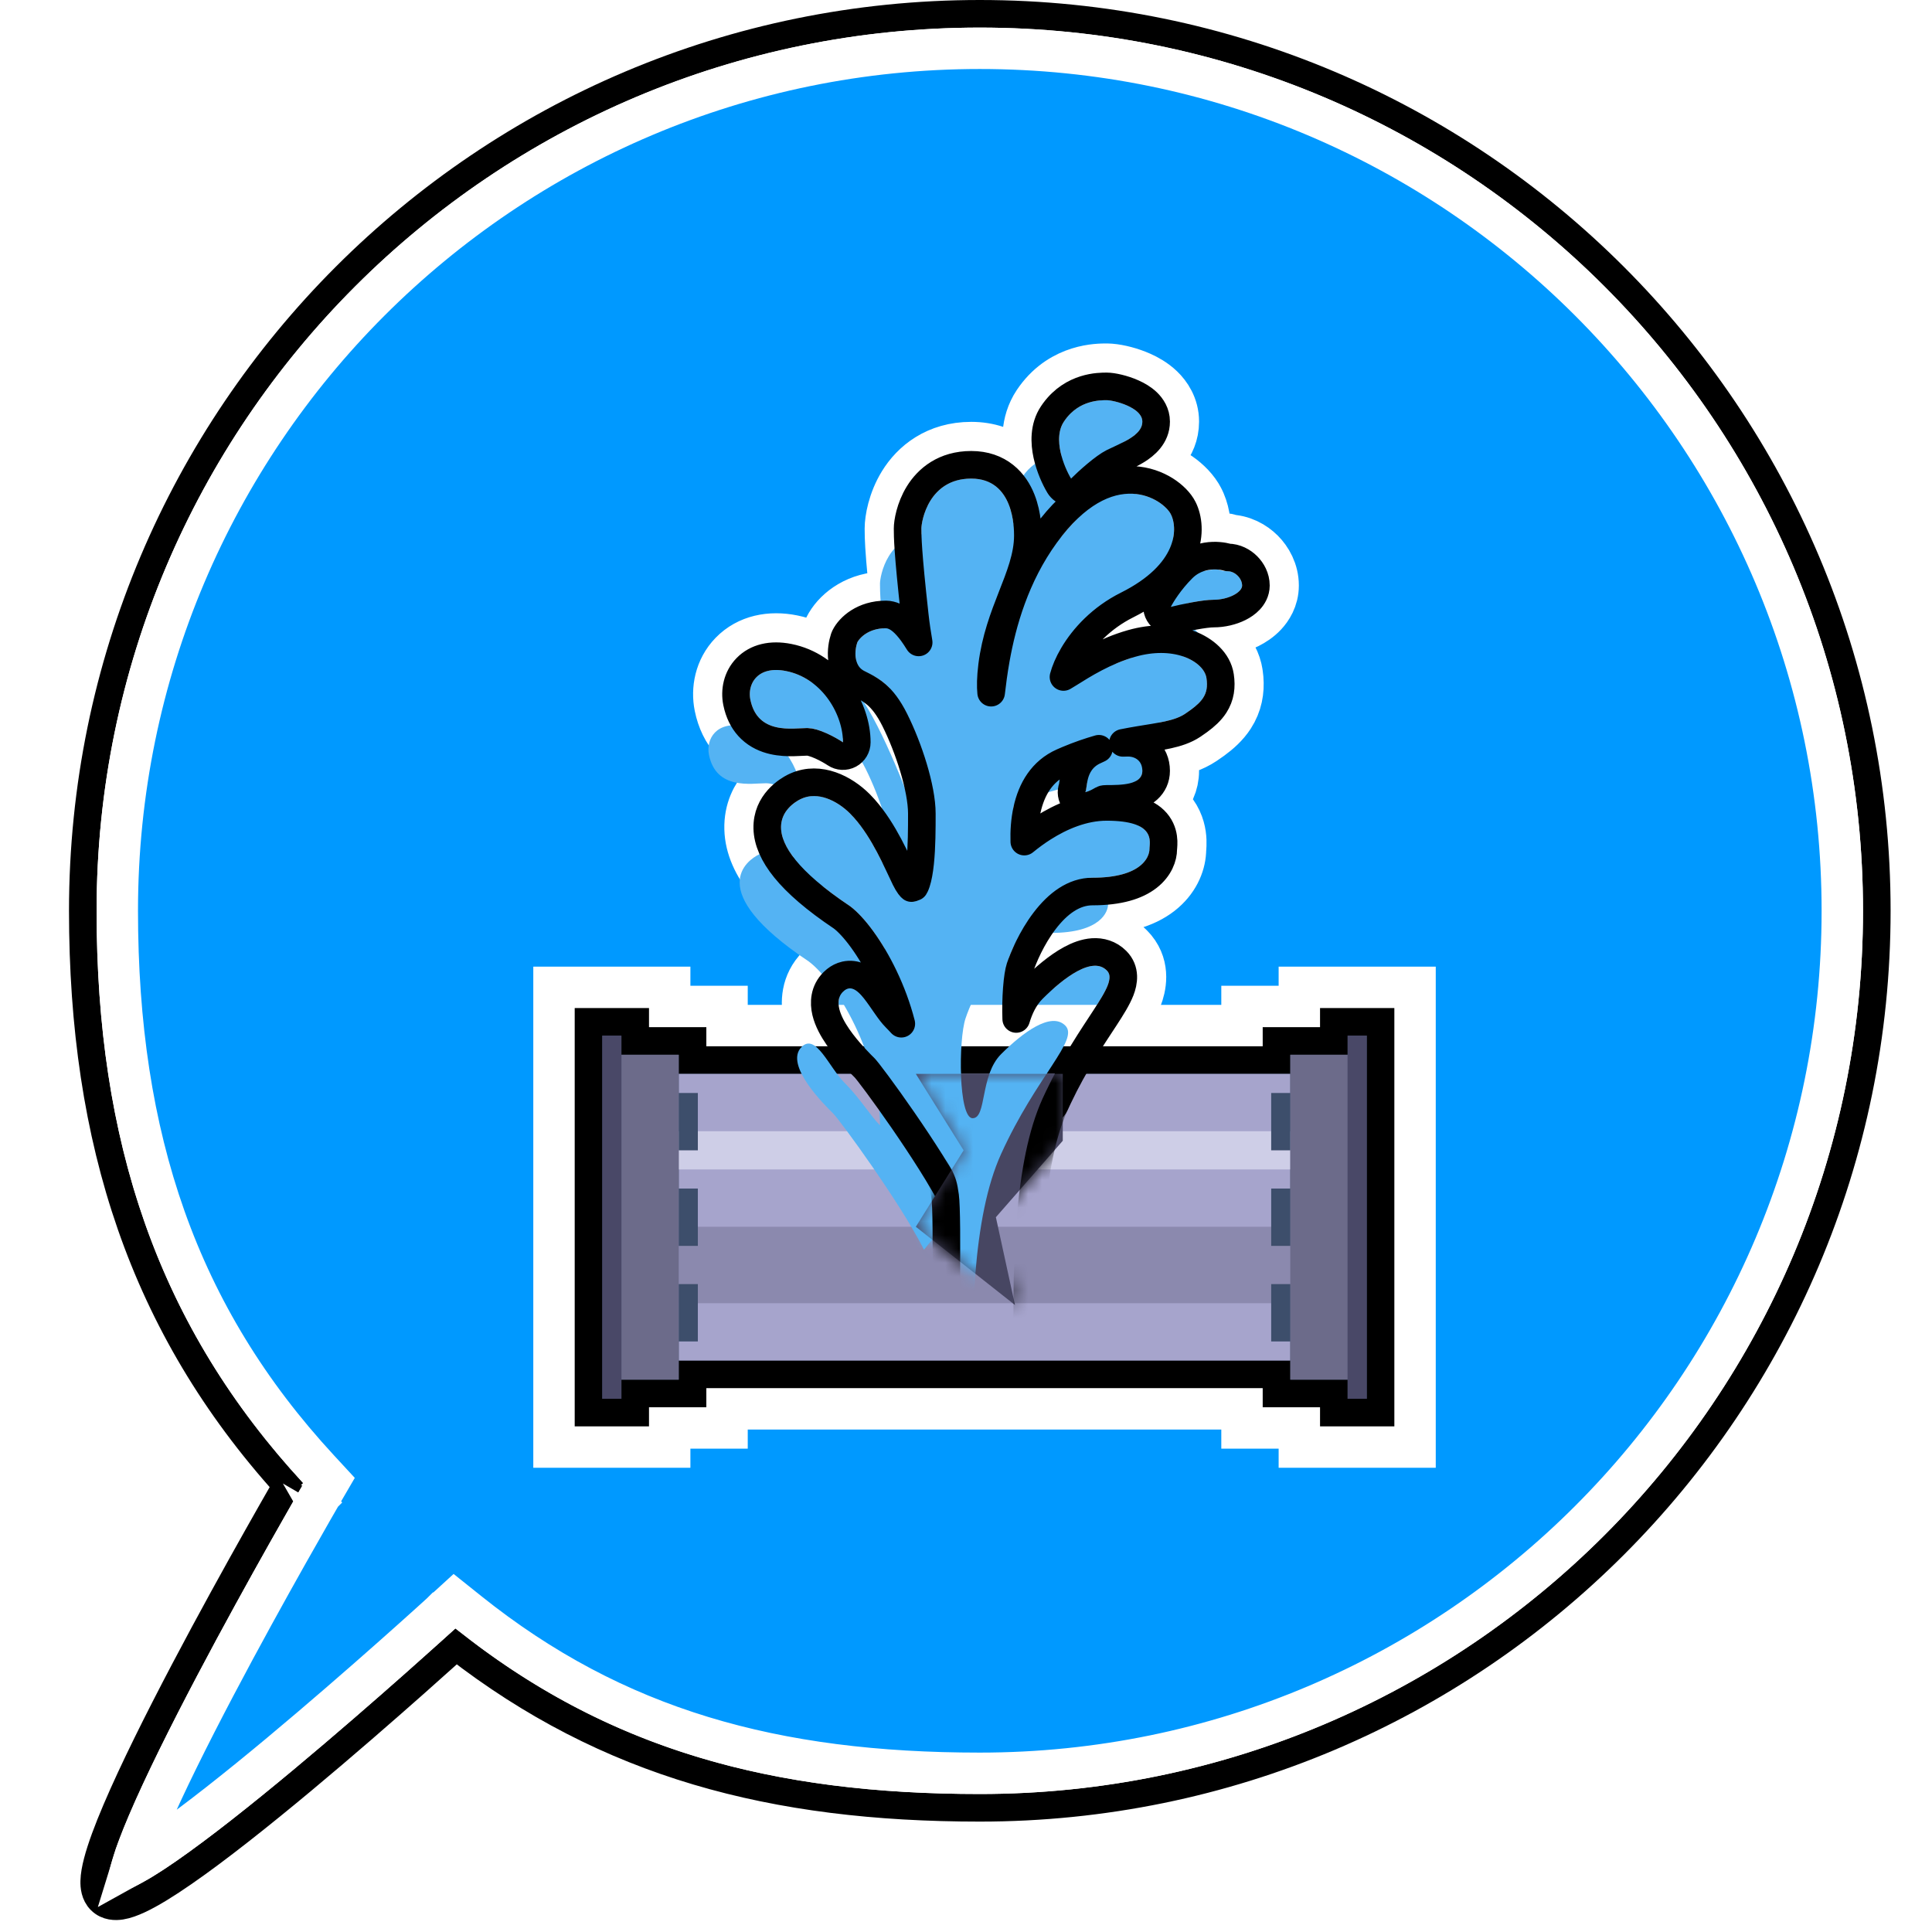 <svg width="140" height="140" viewBox="0 0 140 140" fill="none" xmlns="http://www.w3.org/2000/svg">
<path d="M71 1C106.899 1 136 30.102 136 66C136 101.899 106.899 131 71 131C56.026 131 44.034 127.845 33.047 119.307C32.937 119.406 32.814 119.519 32.678 119.642C32.043 120.214 31.134 121.028 30.038 121.999C27.846 123.94 24.901 126.51 21.891 129.019C18.885 131.523 15.795 133.984 13.319 135.697C12.088 136.55 10.97 137.245 10.071 137.664C9.628 137.871 9.18 138.038 8.767 138.104C8.391 138.163 7.765 138.179 7.293 137.707C6.862 137.276 6.819 136.684 6.828 136.315C6.838 135.893 6.928 135.409 7.06 134.906C7.324 133.891 7.809 132.598 8.424 131.154C9.659 128.256 11.487 124.603 13.365 121.034C15.246 117.46 17.189 113.952 18.66 111.338C19.396 110.03 20.015 108.945 20.449 108.188C20.57 107.977 20.677 107.792 20.768 107.634C10.373 96.126 6 82.707 6 66C6 30.102 35.102 1 71 1Z" stroke="black" stroke-width="2"/>
<path d="M71 3.5C105.518 3.5 133.5 31.482 133.5 66C133.5 100.518 105.518 128.5 71 128.5C56.135 128.5 44.557 125.326 33.938 116.829L32.935 116.027L31.988 116.893H31.987L31.973 116.907C31.962 116.917 31.945 116.932 31.924 116.951C31.881 116.99 31.817 117.049 31.733 117.125C31.566 117.277 31.319 117.5 31.004 117.784C30.374 118.352 29.471 119.162 28.381 120.127C26.2 122.059 23.274 124.611 20.29 127.098C17.298 129.591 14.277 131.993 11.896 133.642C11.003 134.26 10.23 134.75 9.604 135.095C9.843 134.311 10.223 133.31 10.724 132.135C11.918 129.333 13.707 125.751 15.577 122.198C17.443 118.653 19.374 115.166 20.839 112.563C21.571 111.263 22.185 110.184 22.617 109.432C22.833 109.055 23.003 108.76 23.119 108.56C23.177 108.459 23.222 108.383 23.252 108.331C23.267 108.306 23.278 108.286 23.285 108.273C23.289 108.267 23.292 108.262 23.294 108.259C23.295 108.257 23.296 108.257 23.296 108.256L23.297 108.255C23.297 108.255 23.297 108.254 22 107.5L23.297 108.254L23.855 107.296L23.102 106.481C12.851 95.396 8.5 82.462 8.5 66C8.5 31.482 36.482 3.5 71 3.5Z" fill="#0099FF" stroke="white" stroke-width="3"/>
<path d="M80.442 26.955C81.047 27.003 81.845 27.211 82.515 27.509C82.921 27.689 83.431 27.967 83.87 28.389C84.318 28.819 84.833 29.546 84.833 30.55C84.833 32.221 83.567 33.142 82.963 33.52C82.837 33.598 82.696 33.676 82.55 33.755C83.522 33.863 84.355 34.202 85.007 34.61C85.608 34.987 86.174 35.501 86.538 36.088L86.682 36.344L86.778 36.552C87.109 37.322 87.237 38.294 87.038 39.331C88.327 39.039 89.377 39.339 88.975 39.339C89.902 39.339 90.657 39.782 91.139 40.264C91.621 40.746 92.064 41.501 92.064 42.428C92.064 43.263 91.651 43.87 91.333 44.21C91.005 44.562 90.62 44.807 90.281 44.977C89.602 45.316 88.77 45.517 87.942 45.517C87.731 45.517 87.289 45.57 86.712 45.676C86.677 45.682 86.642 45.69 86.607 45.696C87.777 46.143 89.042 47.08 89.399 48.535L89.458 48.835L89.5 49.195C89.569 50.038 89.426 50.886 88.909 51.685C88.531 52.27 88.012 52.723 87.509 53.092L87.017 53.435C86.315 53.903 85.537 54.131 84.869 54.279C84.741 54.308 84.607 54.333 84.47 54.359C84.711 54.813 84.833 55.325 84.833 55.855C84.833 56.705 84.482 57.452 83.895 57.98C83.829 58.039 83.762 58.094 83.695 58.145C84.116 58.389 84.481 58.707 84.773 59.115C85.243 59.774 85.355 60.452 85.372 60.92C85.381 61.147 85.367 61.342 85.359 61.457C85.351 61.554 85.349 61.581 85.349 61.578L85.345 61.703C85.296 62.55 84.874 63.586 83.846 64.386C82.775 65.218 81.232 65.658 79.162 65.658C78.306 65.658 77.418 66.21 76.536 67.366C75.849 68.269 75.355 69.305 75.077 70.008C75.698 69.468 76.388 68.95 77.09 68.571C77.638 68.276 78.34 67.986 79.114 67.935C79.91 67.882 80.785 68.088 81.506 68.728L81.649 68.863L81.848 69.082C82.759 70.192 82.44 71.493 82.183 72.152C81.906 72.864 81.406 73.644 80.948 74.345C80.022 75.766 78.798 77.552 77.648 79.971L77.418 80.463C76.33 82.856 75.92 83.659 75.697 84.878C75.463 86.162 75.449 87.904 75.536 92.022C75.548 92.575 75.337 93.11 74.95 93.505C74.564 93.9 74.034 94.122 73.482 94.122H70.383C69.384 94.122 68.529 93.403 68.358 92.419L70.383 92.066L68.358 92.418H68.357V92.415C68.356 92.413 68.356 92.41 68.356 92.407C68.354 92.4 68.352 92.388 68.35 92.374C68.345 92.345 68.337 92.302 68.327 92.247C68.308 92.137 68.281 91.978 68.247 91.783C68.18 91.393 68.088 90.855 67.989 90.266C67.891 89.681 67.785 89.036 67.688 88.432L67.443 86.835C67.385 86.426 67.354 86.264 67.316 86.134C67.283 86.023 67.227 85.874 67.058 85.557C66.766 85.008 66.31 84.265 65.463 82.839L64.477 81.167C63.823 80.05 63.331 79.458 62.992 79.11C62.821 78.934 62.668 78.799 62.511 78.666C62.417 78.586 62.251 78.449 62.086 78.299L61.926 78.145C61.694 77.913 60.651 76.904 59.853 75.745C59.463 75.179 59.017 74.418 58.817 73.579C58.604 72.688 58.626 71.419 59.633 70.412L59.763 70.289C60.08 70.005 60.498 69.745 61.024 69.628C61.471 69.528 61.89 69.556 62.257 69.65C61.549 68.491 60.855 67.685 60.388 67.327C58.396 65.992 56.994 64.771 56.066 63.63C55.124 62.472 54.576 61.278 54.544 60.058C54.477 57.506 56.581 56.327 57.069 56.083L57.29 55.98C59.579 54.984 61.832 56.276 63.057 57.501L63.239 57.688C64.139 58.643 64.838 59.797 65.354 60.763C65.47 60.98 65.585 61.21 65.698 61.438C65.741 60.593 65.744 59.709 65.744 58.954C65.744 57.354 64.87 54.593 63.896 52.644C63.475 51.802 63.111 51.385 62.831 51.141C62.724 51.047 62.615 50.969 62.497 50.893C62.922 51.854 63.142 52.861 63.142 53.79C63.142 54.548 62.725 55.245 62.057 55.602C61.43 55.938 60.678 55.924 60.067 55.574L59.947 55.5C59.771 55.383 59.43 55.182 59.068 55.019C58.889 54.938 58.733 54.88 58.61 54.844C58.474 54.804 58.447 54.812 58.504 54.812C58.441 54.812 58.347 54.816 58.16 54.826C57.995 54.835 57.774 54.848 57.537 54.852C57.071 54.862 56.441 54.847 55.782 54.695C55.111 54.54 54.341 54.227 53.674 53.593C53.078 53.026 52.669 52.303 52.443 51.462L52.357 51.094C52.137 49.995 52.362 48.65 53.329 47.652C54.359 46.591 55.842 46.306 57.358 46.609L57.702 46.688C58.544 46.901 59.294 47.264 59.949 47.727C59.891 47.01 60.023 46.347 60.169 45.909L60.22 45.773C60.239 45.728 60.259 45.683 60.281 45.64L60.385 45.449C60.956 44.49 62.261 43.471 64.185 43.471L64.348 43.476C64.636 43.494 64.896 43.563 65.124 43.652C64.83 40.898 64.745 39.622 64.721 38.908L64.712 38.296C64.712 37.702 64.924 36.417 65.662 35.218C66.479 33.89 67.99 32.625 70.383 32.625C71.589 32.625 72.629 32.989 73.454 33.645C74.249 34.278 74.72 35.084 75.002 35.79C75.232 36.366 75.361 36.945 75.436 37.442C75.758 37.042 76.084 36.677 76.412 36.346C76.251 36.23 76.105 36.093 75.983 35.934L75.85 35.738C75.5 35.155 75.067 34.224 74.843 33.194C74.632 32.225 74.511 30.722 75.386 29.409L75.544 29.183C77.203 26.922 79.619 26.944 80.195 26.944L80.442 26.955ZM76.713 56.615C76.089 57.127 75.693 57.878 75.471 58.83C75.865 58.6 76.29 58.378 76.742 58.182C76.56 57.735 76.54 57.235 76.691 56.77C76.692 56.759 76.694 56.746 76.697 56.73C76.701 56.7 76.707 56.661 76.713 56.615ZM82.835 44.413C82.615 44.538 82.387 44.664 82.148 44.783C81.377 45.168 80.719 45.643 80.168 46.152C80.645 45.954 81.156 45.77 81.697 45.615L82.035 45.525C82.457 45.421 82.872 45.35 83.278 45.308C83.265 45.293 83.252 45.279 83.239 45.264C83.036 45.01 82.901 44.718 82.835 44.413Z" fill="#54B3F3" stroke="white" stroke-width="4.111" stroke-linejoin="round"/>
<path d="M47.529 72.547V73.932H51.684V75.317H91V73.932H95.155V72.547H101.54V103.86H95.155V102.475H91V101.09H51.684V102.475H47.529V103.86H41.145V72.547H47.529Z" fill="#3D4E6B" stroke="white" stroke-width="5"/>
<path d="M46.029 74.047V75.432H50.184V76.817H92.5V75.432H96.655V74.047H100.04V102.36H96.655V100.975H92.5V99.59H50.184V100.975H46.029V102.36H42.645V74.047H46.029Z" fill="#3D4E6B" stroke="black" stroke-width="2"/>
<rect x="49.184" y="77.817" width="44.316" height="20.773" fill="#A6A4CC"/>
<rect x="49.184" y="81.972" width="44.316" height="2.77" fill="#CECEE7"/>
<rect x="49.184" y="88.896" width="44.316" height="5.54" fill="#8B89AE"/>
<rect x="45.029" y="76.432" width="4.155" height="23.543" fill="#6C6B8A"/>
<rect x="43.645" y="75.047" width="1.385" height="26.313" fill="#494867"/>
<rect x="49.184" y="79.202" width="1.385" height="4.155" fill="#3D4E6B"/>
<rect x="49.184" y="86.126" width="1.385" height="4.155" fill="#3D4E6B"/>
<rect x="49.184" y="93.051" width="1.385" height="4.155" fill="#3D4E6B"/>
<rect width="4.155" height="23.543" transform="matrix(-1 0 0 1 97.655 76.432)" fill="#6C6B8A"/>
<rect width="1.385" height="26.313" transform="matrix(-1 0 0 1 99.04 75.047)" fill="#494867"/>
<rect width="1.385" height="4.155" transform="matrix(-1 0 0 1 93.5 79.202)" fill="#3D4E6B"/>
<rect width="1.385" height="4.155" transform="matrix(-1 0 0 1 93.5 86.126)" fill="#3D4E6B"/>
<rect width="1.385" height="4.155" transform="matrix(-1 0 0 1 93.5 93.051)" fill="#3D4E6B"/>
<g filter="url(#filter0_i_275_181)">
<path d="M87.942 43.461C87.116 43.461 85.532 43.805 84.843 43.977C85.015 43.633 85.566 42.738 86.392 41.911C87.425 40.878 88.458 41.395 88.975 41.395C89.491 41.395 90.008 41.911 90.008 42.428C90.008 42.944 88.975 43.461 87.942 43.461Z" fill="#54B3F3"/>
<path d="M54.373 50.691C54.149 49.572 54.889 48.212 56.955 48.625C59.537 49.142 61.086 51.724 61.086 53.79C60.57 53.445 59.331 52.757 58.504 52.757C57.471 52.757 54.889 53.273 54.373 50.691Z" fill="#54B3F3"/>
<path d="M77.613 34.681C78.129 34.164 79.369 33.028 80.195 32.615C81.228 32.099 82.777 31.582 82.777 30.549C82.777 29.517 80.712 29 80.195 29C79.679 29 78.129 29 77.096 30.549C76.27 31.789 77.096 33.82 77.613 34.681Z" fill="#54B3F3"/>
<path d="M80.195 56.888C79.369 56.888 79.334 57.233 78.646 57.405C78.818 57.06 78.633 55.862 79.679 55.339C80.712 54.822 81.228 54.822 81.745 54.822C82.261 54.822 82.777 55.138 82.777 55.855C82.777 56.888 81.228 56.888 80.195 56.888Z" fill="#54B3F3"/>
<path d="M75.547 79.612C78.129 73.931 81.228 71.349 80.195 70.316C79.162 69.284 77.096 70.833 75.547 72.382C73.998 73.931 74.514 77.03 73.481 77.03C72.448 77.03 72.448 71.349 72.965 69.8C73.481 68.251 75.547 63.602 79.162 63.602C82.777 63.602 83.294 62.053 83.294 61.537C83.294 61.02 83.81 59.471 80.195 59.471C77.303 59.471 74.514 61.881 73.481 63.086C72.965 60.848 72.862 55.959 76.58 54.306C81.228 52.241 84.327 52.757 85.876 51.724C87.116 50.898 87.605 50.328 87.425 49.142C87.246 47.955 85.153 46.766 82.261 47.592C78.646 48.625 76.58 51.208 76.064 50.175C75.547 49.142 77.096 45.01 81.228 42.944C85.36 40.879 85.36 38.296 84.843 37.263C84.327 36.23 80.712 33.648 76.58 39.329C72.448 45.01 72.965 52.24 72.448 52.24C71.932 52.24 70.383 52.24 70.899 48.109C71.415 43.977 73.481 41.395 73.481 38.813C73.481 38.296 73.481 34.681 70.383 34.681C67.284 34.681 66.767 37.78 66.767 38.296C66.767 38.813 66.767 39.846 67.284 44.493C67.8 49.142 69.35 52.757 69.35 53.273C69.35 53.686 69.005 53.79 68.833 53.79C67.8 51.035 65.425 45.526 64.185 45.526C62.946 45.526 62.291 46.215 62.119 46.559C61.947 47.076 61.809 48.212 62.636 48.625C63.669 49.142 64.702 49.658 65.734 51.724C66.767 53.79 67.8 56.888 67.8 58.954C67.8 61.02 67.8 64.635 66.767 65.152C65.734 65.668 65.218 65.152 64.702 64.119C64.185 63.086 63.152 60.504 61.603 58.954C60.57 57.921 59.155 57.337 57.988 57.921C57.211 58.31 53.856 60.504 61.603 65.668C63.669 67.217 66.767 72.588 66.767 77.546C66.079 76.858 65.299 75.561 64.185 74.448C63.071 73.334 62.119 70.832 61.086 71.865C59.77 73.182 62.863 76.175 63.379 76.692C63.896 77.208 68.313 83.27 69.957 86.559L75.547 79.612Z" fill="#54B3F3"/>
</g>
<path d="M70.383 33.681C71.367 33.681 72.172 33.974 72.797 34.472C73.407 34.958 73.786 35.59 74.023 36.182C74.487 37.343 74.482 38.545 74.482 38.812C74.482 40.332 73.874 41.815 73.315 43.244C72.734 44.727 72.132 46.303 71.891 48.232C71.78 49.12 71.778 49.751 71.822 50.194C71.901 49.514 72.006 48.673 72.174 47.738C72.638 45.15 73.58 41.755 75.772 38.741C77.96 35.732 80.181 34.696 82.111 34.779C83.047 34.82 83.843 35.126 84.447 35.504C85.025 35.867 85.502 36.346 85.737 36.816L85.809 36.969C86.147 37.758 86.226 38.902 85.695 40.117C85.124 41.422 83.886 42.733 81.675 43.839C79.803 44.775 78.518 46.179 77.764 47.455C77.408 48.058 77.181 48.614 77.064 49.056C77.182 48.984 77.318 48.906 77.47 48.81C78.494 48.17 80.025 47.191 81.987 46.631L82.289 46.55C83.795 46.178 85.152 46.276 86.213 46.677C87.289 47.083 88.248 47.892 88.414 48.992C88.531 49.764 88.441 50.465 88.023 51.111C87.74 51.548 87.338 51.907 86.891 52.235L86.431 52.557C85.891 52.917 85.264 53.111 84.641 53.249C84.025 53.386 83.294 53.491 82.555 53.614C82.181 53.677 81.786 53.746 81.371 53.83C81.511 53.824 81.635 53.822 81.744 53.822C82.195 53.822 82.702 53.959 83.112 54.315C83.544 54.691 83.778 55.236 83.778 55.855C83.778 56.402 83.556 56.864 83.188 57.196C82.855 57.496 82.451 57.646 82.116 57.73C81.457 57.894 80.679 57.889 80.195 57.889C80.061 57.889 79.992 57.902 79.961 57.91C79.933 57.918 79.905 57.929 79.846 57.961C79.722 58.029 79.39 58.249 78.888 58.375C78.509 58.469 78.11 58.335 77.865 58.03C77.641 57.75 77.587 57.373 77.716 57.043V57.041C77.722 57.01 77.73 56.962 77.742 56.874C77.764 56.718 77.797 56.459 77.867 56.188C78.016 55.615 78.361 54.88 79.232 54.444L79.63 54.258C78.934 54.459 78.189 54.71 77.397 55.043L76.987 55.22C75.514 55.874 74.752 57.173 74.419 58.69C74.25 59.461 74.201 60.257 74.224 60.985C74.638 60.645 75.103 60.301 75.606 59.982C76.875 59.178 78.484 58.471 80.195 58.471C82.062 58.471 83.29 58.855 83.914 59.728C84.226 60.165 84.305 60.619 84.318 60.959C84.324 61.125 84.314 61.273 84.306 61.376C84.301 61.443 84.299 61.457 84.296 61.501C84.294 61.523 84.294 61.534 84.294 61.537C84.294 62.095 84.029 62.906 83.197 63.553C82.378 64.19 81.097 64.603 79.162 64.603C77.818 64.603 76.656 65.468 75.697 66.727C74.751 67.967 74.15 69.407 73.913 70.116C73.826 70.38 73.735 70.921 73.68 71.658C73.629 72.334 73.613 73.104 73.638 73.838C73.86 73.101 74.212 72.303 74.84 71.675C75.638 70.877 76.624 70.021 77.591 69.5C78.073 69.24 78.621 69.025 79.185 68.987C79.784 68.947 80.407 69.114 80.903 69.609C81.596 70.303 81.428 71.182 81.199 71.769C80.969 72.359 80.536 73.045 80.065 73.768C79.148 75.174 77.881 77.019 76.694 79.518L76.457 80.026C76.44 80.064 76.421 80.101 76.399 80.137L76.326 80.239L70.737 87.186C70.523 87.452 70.189 87.59 69.851 87.554C69.512 87.517 69.215 87.311 69.063 87.007C68.275 85.431 66.795 83.143 65.422 81.154C64.741 80.167 64.096 79.267 63.59 78.584C63.337 78.242 63.121 77.957 62.955 77.745C62.872 77.639 62.804 77.555 62.751 77.491L62.672 77.399C62.426 77.154 61.456 76.211 60.722 75.145C60.359 74.619 59.999 73.985 59.844 73.334C59.683 72.657 59.72 71.817 60.379 71.158L60.561 70.996C60.755 70.842 60.985 70.718 61.253 70.658C61.618 70.577 61.958 70.637 62.239 70.756C62.742 70.969 63.127 71.401 63.388 71.728C63.667 72.079 63.955 72.511 64.197 72.856C64.458 73.231 64.682 73.531 64.892 73.74L65.115 73.97C65.182 74.04 65.248 74.111 65.312 74.182C65.007 72.991 64.569 71.827 64.058 70.761C63.061 68.68 61.863 67.12 61.016 66.478C59.051 65.164 57.729 64.002 56.885 62.964C56.036 61.919 55.623 60.943 55.599 60.03C55.55 58.151 57.103 57.245 57.54 57.026L57.705 56.95C59.407 56.212 61.2 57.138 62.31 58.247L62.631 58.588C63.361 59.407 63.956 60.386 64.422 61.26C64.933 62.218 65.387 63.254 65.596 63.672C65.713 63.906 65.813 64.075 65.902 64.194C65.977 64.297 66.028 64.338 66.048 64.353C66.073 64.35 66.142 64.338 66.268 64.28C66.289 64.248 66.346 64.153 66.414 63.944C66.527 63.599 66.615 63.115 66.677 62.529C66.8 61.364 66.8 59.998 66.8 58.954C66.8 57.115 65.845 54.18 64.84 52.171C64.37 51.231 63.928 50.697 63.527 50.346C63.22 50.078 62.914 49.893 62.56 49.708L62.189 49.52C61.368 49.109 61.081 48.345 61.01 47.748C60.941 47.167 61.051 46.603 61.171 46.243L61.225 46.112C61.559 45.444 62.55 44.526 64.185 44.526L64.371 44.538C64.792 44.593 65.126 44.821 65.342 45.003C65.612 45.23 65.865 45.526 66.094 45.836C66.253 46.051 66.41 46.293 66.57 46.551C66.462 45.927 66.365 45.276 66.29 44.603C65.772 39.943 65.768 38.867 65.768 38.296C65.768 37.874 65.938 36.785 66.562 35.77C67.225 34.694 68.424 33.681 70.383 33.681ZM54.087 48.388C54.801 47.651 55.883 47.391 57.151 47.645L57.442 47.71C60.4 48.463 62.086 51.42 62.086 53.79C62.086 54.159 61.883 54.497 61.558 54.671C61.233 54.845 60.838 54.827 60.531 54.622C60.313 54.477 59.923 54.246 59.501 54.056C59.049 53.852 58.694 53.757 58.504 53.757C58.407 53.757 58.283 53.763 58.105 53.773C57.936 53.781 57.733 53.792 57.516 53.797C57.086 53.806 56.556 53.791 56.02 53.667C55.478 53.542 54.896 53.298 54.402 52.828C53.963 52.411 53.645 51.863 53.462 51.185L53.392 50.887C53.228 50.065 53.403 49.093 54.087 48.388ZM85.82 41.076C87.202 39.84 88.947 40.376 88.975 40.395C89.558 40.395 90.058 40.677 90.392 41.011C90.726 41.345 91.008 41.844 91.008 42.428C91.008 42.9 90.773 43.262 90.561 43.489C90.343 43.722 90.074 43.9 89.81 44.032C89.28 44.297 88.61 44.461 87.942 44.461C87.627 44.461 87.103 44.531 86.522 44.638C85.96 44.741 85.413 44.866 85.086 44.947C84.707 45.042 84.307 44.907 84.063 44.602C83.819 44.298 83.774 43.879 83.948 43.53C84.164 43.099 84.776 42.114 85.686 41.204L85.82 41.076ZM80.195 28C80.63 28 81.416 28.176 82.086 28.474C82.433 28.628 82.822 28.846 83.139 29.15C83.46 29.459 83.778 29.929 83.778 30.55C83.777 31.628 82.962 32.275 82.403 32.624C82.121 32.8 81.781 32.972 81.461 33.124L80.643 33.51C80.341 33.661 79.899 33.983 79.43 34.376C78.977 34.755 78.559 35.148 78.32 35.388C78.102 35.605 77.796 35.712 77.49 35.674C77.223 35.641 76.982 35.501 76.82 35.29L76.755 35.195C76.452 34.691 76.07 33.866 75.874 32.97C75.685 32.103 75.627 30.952 76.265 29.995L76.392 29.812C77.728 27.989 79.658 28 80.195 28Z" stroke="black" stroke-width="2" stroke-linejoin="round"/>
<path d="M69.828 83.357L66.365 77.817H77.012V82.664L72.165 88.204L73.549 94.566L66.365 88.896L69.828 83.357Z" fill="#474662"/>
<mask id="mask0_275_181" style="mask-type:alpha" maskUnits="userSpaceOnUse" x="66" y="77" width="12" height="18">
<path d="M69.828 83.357L66.365 77.817H77.012V82.664L72.165 88.204L73.549 94.566L66.365 88.896L69.828 83.357Z" fill="#474662"/>
</mask>
<g mask="url(#mask0_275_181)">
<g filter="url(#filter1_i_275_181)">
<path d="M87.942 43.461C87.116 43.461 85.532 43.805 84.843 43.977C85.015 43.633 85.566 42.738 86.392 41.911C87.425 40.878 88.458 41.395 88.975 41.395C89.491 41.395 90.008 41.911 90.008 42.428C90.008 42.944 88.975 43.461 87.942 43.461Z" fill="#54B3F3"/>
<path d="M73.481 99.716C73.309 91.624 73.481 84.157 75.547 79.612C78.129 73.931 81.228 71.349 80.195 70.316C79.162 69.284 77.096 70.833 75.547 72.382C73.998 73.931 74.514 77.03 73.481 77.03C72.448 77.03 72.448 71.349 72.965 69.8C73.481 68.251 75.547 63.602 79.162 63.602C82.777 63.602 83.294 62.053 83.294 61.537C83.294 61.02 83.81 59.471 80.195 59.471C77.303 59.471 74.514 61.881 73.481 63.086C72.965 60.848 72.862 55.959 76.58 54.306C81.228 52.241 84.327 52.757 85.876 51.724C87.116 50.898 87.605 50.328 87.425 49.142C87.246 47.955 85.153 46.766 82.261 47.592C78.646 48.625 76.58 51.208 76.064 50.175C75.547 49.142 77.096 45.01 81.228 42.944C85.36 40.879 85.36 38.296 84.843 37.263C84.327 36.23 80.712 33.648 76.58 39.329C72.448 45.01 72.965 52.24 72.448 52.24C71.932 52.24 70.383 52.24 70.899 48.109C71.415 43.977 73.481 41.395 73.481 38.813C73.481 38.296 73.481 34.681 70.383 34.681C67.284 34.681 66.767 37.78 66.767 38.296C66.767 38.813 66.767 39.846 67.284 44.493C67.8 49.142 69.35 52.757 69.35 53.273C69.35 53.686 69.005 53.79 68.833 53.79C67.8 51.035 65.425 45.526 64.185 45.526C62.946 45.526 62.291 46.215 62.119 46.559C61.947 47.076 61.809 48.212 62.636 48.625C63.669 49.142 64.702 49.658 65.734 51.724C66.767 53.79 67.8 56.888 67.8 58.954C67.8 61.02 67.8 64.635 66.767 65.152C65.734 65.668 65.218 65.152 64.702 64.119C64.185 63.086 63.152 60.504 61.603 58.954C60.57 57.921 59.155 57.337 57.988 57.921C57.211 58.31 53.856 60.504 61.603 65.668C63.669 67.217 66.767 72.588 66.767 77.546C66.079 76.858 65.299 75.561 64.185 74.448C63.071 73.334 62.119 70.832 61.086 71.865C59.77 73.182 63.224 75.417 63.669 75.997C64.201 76.692 64.803 77.655 66.251 80.129C69.169 85.113 69.248 84.903 69.479 86.549C69.71 88.195 69.479 98.071 69.479 98.071L73.481 99.716Z" fill="#54B3F3"/>
<path d="M54.373 50.691C54.149 49.572 54.889 48.212 56.955 48.625C59.537 49.142 61.086 51.724 61.086 53.79C60.57 53.445 59.331 52.757 58.504 52.757C57.471 52.757 54.889 53.273 54.373 50.691Z" fill="#54B3F3"/>
<path d="M77.613 34.681C78.129 34.164 79.369 33.028 80.195 32.615C81.228 32.099 82.777 31.582 82.777 30.549C82.777 29.517 80.712 29 80.195 29C79.679 29 78.129 29 77.096 30.549C76.27 31.789 77.096 33.82 77.613 34.681Z" fill="#54B3F3"/>
<path d="M80.195 56.888C79.369 56.888 79.334 57.233 78.646 57.405C78.818 57.06 78.633 55.862 79.679 55.339C80.712 54.822 81.228 54.822 81.745 54.822C82.261 54.822 82.777 55.138 82.777 55.855C82.777 56.888 81.228 56.888 80.195 56.888Z" fill="#54B3F3"/>
</g>
<path d="M70.383 33.681C71.367 33.681 72.172 33.974 72.797 34.472C73.407 34.958 73.786 35.59 74.023 36.182C74.487 37.343 74.482 38.545 74.482 38.812C74.482 40.332 73.874 41.815 73.315 43.244C72.734 44.727 72.132 46.303 71.891 48.232C71.78 49.12 71.778 49.751 71.822 50.194C71.901 49.514 72.006 48.673 72.174 47.738C72.638 45.15 73.58 41.755 75.772 38.741C77.96 35.732 80.181 34.696 82.111 34.779C83.047 34.82 83.843 35.126 84.447 35.504C85.025 35.867 85.502 36.346 85.737 36.816C86.132 37.607 86.261 38.821 85.695 40.117C85.124 41.422 83.886 42.733 81.675 43.839C79.803 44.775 78.518 46.179 77.764 47.455C77.408 48.058 77.181 48.614 77.064 49.056C77.182 48.984 77.318 48.906 77.47 48.81C78.494 48.17 80.025 47.191 81.987 46.631L82.289 46.55C83.795 46.178 85.152 46.276 86.213 46.677C87.289 47.083 88.248 47.892 88.414 48.992C88.531 49.764 88.441 50.465 88.023 51.111C87.74 51.548 87.338 51.907 86.891 52.235L86.431 52.557C85.891 52.917 85.264 53.111 84.641 53.249C84.025 53.386 83.294 53.491 82.555 53.614C82.181 53.677 81.786 53.746 81.371 53.83C81.511 53.824 81.635 53.822 81.744 53.822C82.195 53.822 82.702 53.959 83.112 54.315C83.544 54.691 83.778 55.236 83.778 55.855C83.778 56.402 83.556 56.864 83.188 57.196C82.855 57.496 82.451 57.646 82.116 57.73C81.457 57.894 80.679 57.889 80.195 57.889C80.061 57.889 79.992 57.902 79.961 57.91C79.933 57.918 79.905 57.929 79.846 57.961C79.722 58.029 79.39 58.249 78.888 58.375C78.509 58.469 78.11 58.335 77.865 58.03C77.641 57.75 77.587 57.373 77.716 57.043V57.041C77.722 57.01 77.73 56.962 77.742 56.874C77.764 56.718 77.797 56.459 77.867 56.188C78.016 55.615 78.361 54.88 79.232 54.444L79.63 54.258C78.934 54.459 78.189 54.71 77.397 55.043L76.987 55.22C75.514 55.874 74.752 57.173 74.419 58.69C74.25 59.461 74.201 60.257 74.224 60.985C74.638 60.645 75.103 60.301 75.606 59.982C76.875 59.178 78.484 58.471 80.195 58.471C82.062 58.471 83.29 58.855 83.914 59.728C84.226 60.165 84.305 60.619 84.318 60.959C84.324 61.125 84.314 61.273 84.306 61.376C84.301 61.443 84.299 61.457 84.296 61.501C84.294 61.523 84.294 61.534 84.294 61.537C84.294 62.095 84.029 62.906 83.197 63.553C82.378 64.19 81.097 64.603 79.162 64.603C77.818 64.603 76.656 65.468 75.697 66.727C74.751 67.967 74.15 69.407 73.913 70.116C73.826 70.38 73.735 70.921 73.68 71.658C73.629 72.334 73.613 73.104 73.638 73.838C73.86 73.101 74.212 72.303 74.84 71.675C75.638 70.877 76.624 70.021 77.591 69.5C78.073 69.24 78.621 69.025 79.185 68.987C79.784 68.947 80.407 69.114 80.903 69.609C81.596 70.303 81.428 71.182 81.199 71.769C80.969 72.359 80.536 73.045 80.065 73.768C79.148 75.174 77.881 77.019 76.694 79.518L76.457 80.026C75.496 82.141 74.949 85.008 74.672 88.415C74.397 91.808 74.395 95.656 74.481 99.694C74.488 100.031 74.325 100.349 74.047 100.54C73.769 100.731 73.413 100.769 73.101 100.641L69.099 98.996C68.716 98.839 68.469 98.462 68.479 98.048V98.041C68.479 98.036 68.48 98.029 68.48 98.019C68.48 98.001 68.481 97.974 68.482 97.938C68.483 97.865 68.486 97.758 68.489 97.622C68.494 97.35 68.502 96.958 68.511 96.483C68.529 95.534 68.551 94.25 68.566 92.916C68.58 91.581 68.587 90.2 68.576 89.053C68.565 87.874 68.535 87.021 68.489 86.688C68.431 86.278 68.391 86.047 68.328 85.835C68.269 85.632 68.178 85.414 67.989 85.061C67.789 84.683 67.51 84.21 67.095 83.515L65.388 80.634C64.114 78.458 63.519 77.493 63.064 76.859L62.875 76.606C62.886 76.62 62.854 76.58 62.713 76.455C62.589 76.345 62.435 76.216 62.244 76.054C61.878 75.742 61.409 75.336 60.991 74.895C60.59 74.472 60.149 73.928 59.931 73.324C59.817 73.009 59.75 72.635 59.815 72.236C59.882 71.824 60.079 71.459 60.379 71.158L60.561 70.996C60.755 70.842 60.985 70.718 61.253 70.658C61.618 70.577 61.958 70.637 62.239 70.756C62.742 70.969 63.127 71.401 63.388 71.728C63.667 72.079 63.955 72.511 64.197 72.856C64.458 73.231 64.682 73.531 64.892 73.74L65.115 73.97C65.182 74.04 65.248 74.111 65.312 74.182C65.007 72.991 64.569 71.827 64.058 70.761C63.061 68.68 61.863 67.12 61.016 66.478C59.051 65.164 57.729 64.002 56.885 62.964C56.036 61.919 55.623 60.943 55.599 60.03C55.55 58.151 57.103 57.245 57.54 57.026L57.705 56.95C59.407 56.212 61.2 57.138 62.31 58.247L62.631 58.588C63.361 59.407 63.956 60.386 64.422 61.26C64.933 62.218 65.387 63.254 65.596 63.672C65.713 63.906 65.813 64.075 65.902 64.194C65.977 64.297 66.028 64.338 66.048 64.353C66.073 64.35 66.142 64.338 66.268 64.28C66.289 64.248 66.346 64.153 66.414 63.944C66.527 63.599 66.615 63.115 66.677 62.529C66.8 61.364 66.8 59.998 66.8 58.954C66.8 57.115 65.845 54.18 64.84 52.171C64.37 51.231 63.928 50.697 63.527 50.346C63.22 50.078 62.914 49.893 62.56 49.708L62.189 49.52C61.368 49.109 61.081 48.345 61.01 47.748C60.941 47.167 61.051 46.603 61.171 46.243L61.225 46.112C61.559 45.444 62.55 44.526 64.185 44.526L64.371 44.538C64.792 44.593 65.126 44.821 65.342 45.003C65.612 45.23 65.865 45.526 66.094 45.836C66.253 46.051 66.41 46.293 66.57 46.551C66.462 45.927 66.365 45.276 66.29 44.603C65.772 39.943 65.768 38.867 65.768 38.296C65.768 37.874 65.938 36.785 66.562 35.77C67.225 34.694 68.424 33.681 70.383 33.681ZM54.087 48.388C54.801 47.651 55.883 47.391 57.151 47.645L57.442 47.71C60.4 48.463 62.086 51.42 62.086 53.79C62.086 54.159 61.883 54.497 61.558 54.671C61.233 54.845 60.838 54.827 60.531 54.622C60.313 54.477 59.923 54.246 59.501 54.056C59.049 53.852 58.694 53.757 58.504 53.757C58.407 53.757 58.283 53.763 58.105 53.773C57.936 53.781 57.733 53.792 57.516 53.797C57.086 53.806 56.556 53.791 56.02 53.667C55.478 53.542 54.896 53.298 54.402 52.828C53.963 52.411 53.645 51.863 53.462 51.185L53.392 50.887C53.228 50.065 53.403 49.093 54.087 48.388ZM85.82 41.076C87.202 39.84 88.948 40.376 88.975 40.395C89.558 40.395 90.058 40.677 90.392 41.011C90.726 41.345 91.008 41.844 91.008 42.428C91.008 42.9 90.773 43.262 90.561 43.489C90.343 43.722 90.074 43.9 89.81 44.032C89.28 44.297 88.61 44.461 87.942 44.461C87.627 44.461 87.103 44.531 86.522 44.638C85.96 44.741 85.413 44.866 85.086 44.947C84.707 45.042 84.307 44.907 84.063 44.602C83.819 44.298 83.774 43.879 83.948 43.53C84.164 43.099 84.776 42.114 85.686 41.204L85.82 41.076ZM80.195 28C80.63 28 81.416 28.176 82.086 28.474C82.433 28.628 82.822 28.846 83.139 29.15C83.46 29.459 83.778 29.929 83.778 30.55C83.777 31.628 82.962 32.275 82.403 32.624C82.121 32.8 81.781 32.972 81.461 33.124L80.643 33.51C80.341 33.661 79.899 33.983 79.43 34.376C78.977 34.755 78.559 35.148 78.32 35.388C78.102 35.605 77.796 35.712 77.49 35.674C77.223 35.641 76.982 35.501 76.82 35.29L76.755 35.195C76.452 34.691 76.07 33.866 75.874 32.97C75.685 32.103 75.627 30.952 76.265 29.995L76.392 29.812C77.728 27.989 79.658 28 80.195 28Z" stroke="black" stroke-width="2" stroke-linejoin="round"/>
</g>
<defs>
<filter id="filter0_i_275_181" x="50.335" y="27" width="41.673" height="63.559" filterUnits="userSpaceOnUse" color-interpolation-filters="sRGB">
<feFlood flood-opacity="0" result="BackgroundImageFix"/>
<feBlend mode="normal" in="SourceGraphic" in2="BackgroundImageFix" result="shape"/>
<feColorMatrix in="SourceAlpha" type="matrix" values="0 0 0 0 0 0 0 0 0 0 0 0 0 0 0 0 0 0 127 0" result="hardAlpha"/>
<feOffset dx="-3" dy="4"/>
<feGaussianBlur stdDeviation="1"/>
<feComposite in2="hardAlpha" operator="arithmetic" k2="-1" k3="1"/>
<feColorMatrix type="matrix" values="0 0 0 0 0.025 0 0 0 0 0.391 0 0 0 0 0.733 0 0 0 0.62 0"/>
<feBlend mode="normal" in2="shape" result="effect1_innerShadow_275_181"/>
</filter>
<filter id="filter1_i_275_181" x="50.335" y="27" width="41.673" height="76.716" filterUnits="userSpaceOnUse" color-interpolation-filters="sRGB">
<feFlood flood-opacity="0" result="BackgroundImageFix"/>
<feBlend mode="normal" in="SourceGraphic" in2="BackgroundImageFix" result="shape"/>
<feColorMatrix in="SourceAlpha" type="matrix" values="0 0 0 0 0 0 0 0 0 0 0 0 0 0 0 0 0 0 127 0" result="hardAlpha"/>
<feOffset dx="-3" dy="4"/>
<feGaussianBlur stdDeviation="1"/>
<feComposite in2="hardAlpha" operator="arithmetic" k2="-1" k3="1"/>
<feColorMatrix type="matrix" values="0 0 0 0 0.025 0 0 0 0 0.391 0 0 0 0 0.733 0 0 0 0.62 0"/>
<feBlend mode="normal" in2="shape" result="effect1_innerShadow_275_181"/>
</filter>
</defs>
</svg>
